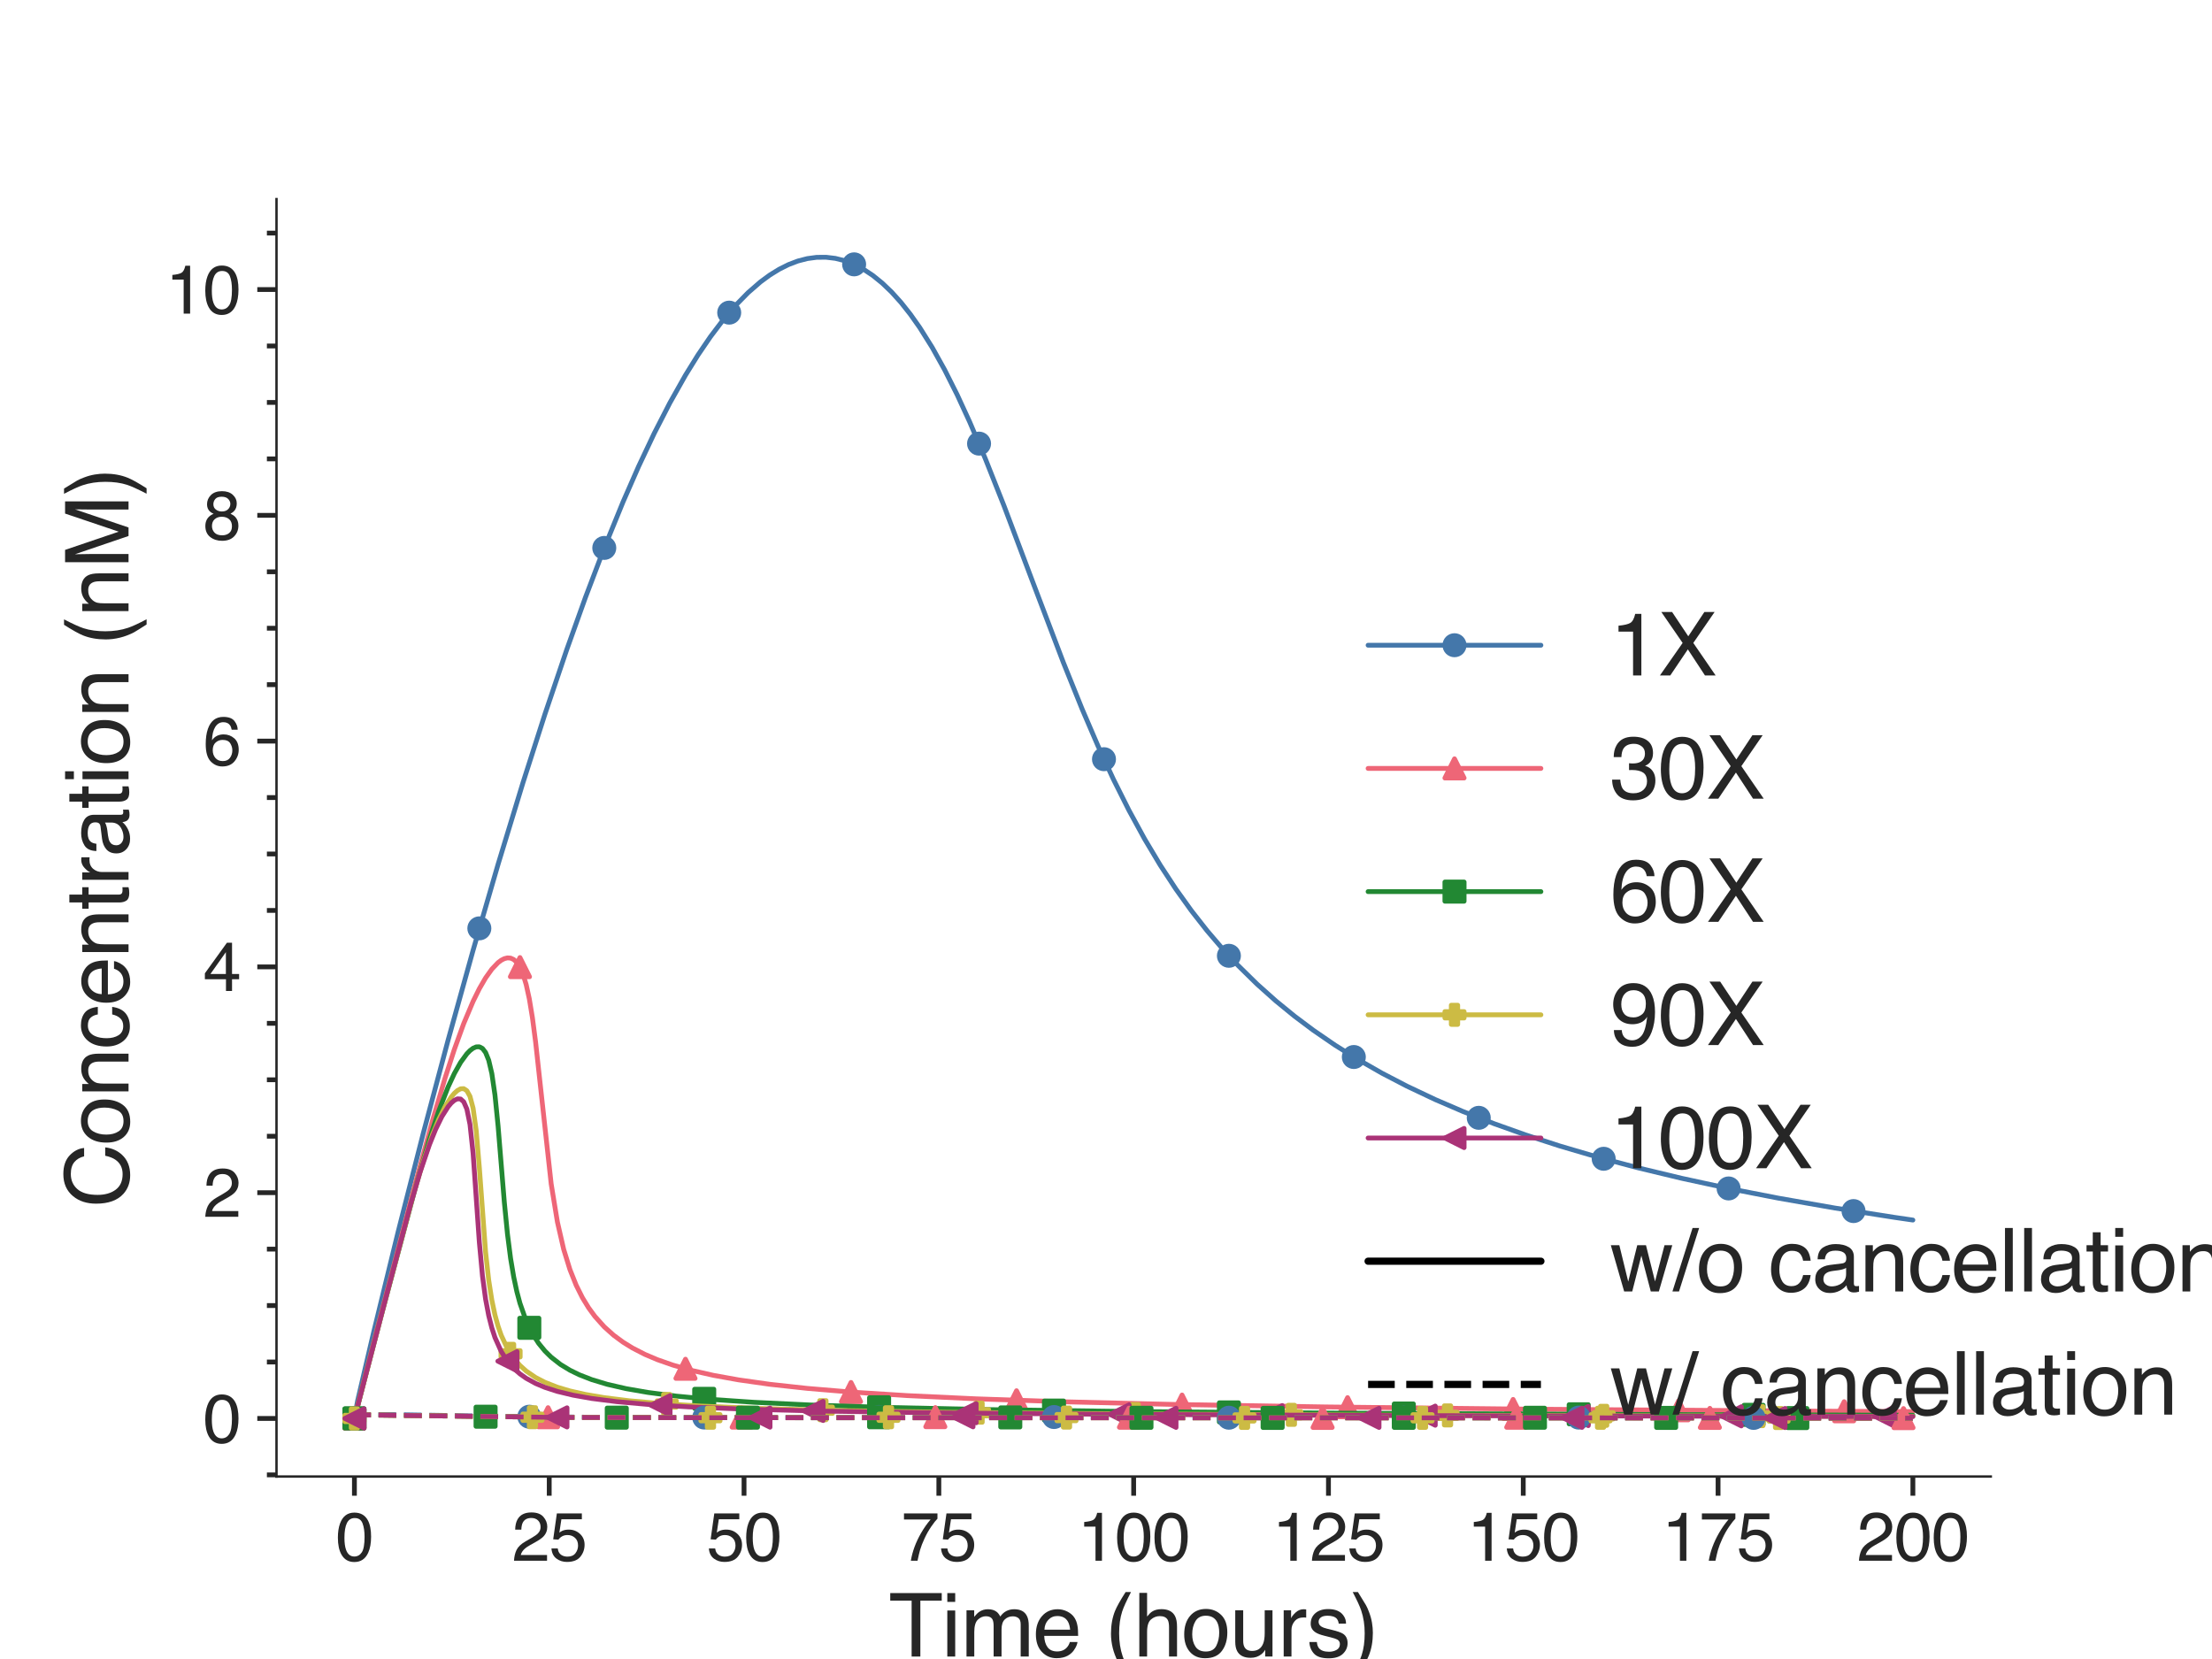 <?xml version="1.0" encoding="utf-8" standalone="no"?>
<!DOCTYPE svg PUBLIC "-//W3C//DTD SVG 1.1//EN"
  "http://www.w3.org/Graphics/SVG/1.1/DTD/svg11.dtd">
<svg xmlns:xlink="http://www.w3.org/1999/xlink" width="460.8pt" height="345.6pt" viewBox="0 0 460.8 345.6" xmlns="http://www.w3.org/2000/svg" version="1.1">
 <defs>
  <style type="text/css">*{stroke-linejoin: round; stroke-linecap: butt}</style>
 </defs>
 <g id="figure_1">
  <g id="patch_1">
   <path d="M 0 345.6 
L 460.8 345.6 
L 460.8 0 
L 0 0 
z
" style="fill: #ffffff"/>
  </g>
  <g id="axes_1">
   <g id="patch_2">
    <path d="M 57.6 307.584 
L 414.72 307.584 
L 414.72 41.472 
L 57.6 41.472 
z
" style="fill: #ffffff"/>
   </g>
   <g id="matplotlib.axis_1">
    <g id="xtick_1">
     <g id="line2d_1">
      <defs>
       <path id="m4706811176" d="M 0 0 
L 0 4 
" style="stroke: #262626"/>
      </defs>
      <g>
       <use xlink:href="#m4706811176" x="73.833" y="307.584" style="fill: #262626; stroke: #262626"/>
      </g>
     </g>
     <g id="text_1">
      <!-- 0 -->
      <g style="fill: #262626" transform="translate(69.94 325.127)scale(0.14 -0.14)">
       <defs>
        <path id="Helvetica-30" d="M 1731 4475 
Q 2600 4475 2988 3759 
Q 3288 3206 3288 2244 
Q 3288 1331 3016 734 
Q 2622 -122 1728 -122 
Q 922 -122 528 578 
Q 200 1163 200 2147 
Q 200 2909 397 3456 
Q 766 4475 1731 4475 
z
M 1725 391 
Q 2163 391 2422 778 
Q 2681 1166 2681 2222 
Q 2681 2984 2493 3476 
Q 2306 3969 1766 3969 
Q 1269 3969 1039 3501 
Q 809 3034 809 2125 
Q 809 1441 956 1025 
Q 1181 391 1725 391 
z
" transform="scale(0.016)"/>
       </defs>
       <use xlink:href="#Helvetica-30"/>
      </g>
     </g>
    </g>
    <g id="xtick_2">
     <g id="line2d_2">
      <g>
       <use xlink:href="#m4706811176" x="114.415" y="307.584" style="fill: #262626; stroke: #262626"/>
      </g>
     </g>
     <g id="text_2">
      <!-- 25 -->
      <g style="fill: #262626" transform="translate(106.629 325.127)scale(0.14 -0.14)">
       <defs>
        <path id="Helvetica-32" d="M 200 0 
Q 231 578 439 1006 
Q 647 1434 1250 1784 
L 1850 2131 
Q 2253 2366 2416 2531 
Q 2672 2791 2672 3125 
Q 2672 3516 2437 3745 
Q 2203 3975 1813 3975 
Q 1234 3975 1013 3538 
Q 894 3303 881 2888 
L 309 2888 
Q 319 3472 525 3841 
Q 891 4491 1816 4491 
Q 2584 4491 2939 4075 
Q 3294 3659 3294 3150 
Q 3294 2613 2916 2231 
Q 2697 2009 2131 1694 
L 1703 1456 
Q 1397 1288 1222 1134 
Q 909 863 828 531 
L 3272 531 
L 3272 0 
L 200 0 
z
" transform="scale(0.016)"/>
        <path id="Helvetica-35" d="M 791 1141 
Q 847 659 1238 475 
Q 1438 381 1700 381 
Q 2200 381 2440 700 
Q 2681 1019 2681 1406 
Q 2681 1875 2395 2131 
Q 2109 2388 1709 2388 
Q 1419 2388 1211 2275 
Q 1003 2163 856 1963 
L 369 1991 
L 709 4400 
L 3034 4400 
L 3034 3856 
L 1131 3856 
L 941 2613 
Q 1097 2731 1238 2791 
Q 1488 2894 1816 2894 
Q 2431 2894 2859 2497 
Q 3288 2100 3288 1491 
Q 3288 856 2895 371 
Q 2503 -113 1644 -113 
Q 1097 -113 676 195 
Q 256 503 206 1141 
L 791 1141 
z
" transform="scale(0.016)"/>
       </defs>
       <use xlink:href="#Helvetica-32"/>
       <use xlink:href="#Helvetica-35" x="55.615"/>
      </g>
     </g>
    </g>
    <g id="xtick_3">
     <g id="line2d_3">
      <g>
       <use xlink:href="#m4706811176" x="154.996" y="307.584" style="fill: #262626; stroke: #262626"/>
      </g>
     </g>
     <g id="text_3">
      <!-- 50 -->
      <g style="fill: #262626" transform="translate(147.211 325.127)scale(0.14 -0.14)">
       <use xlink:href="#Helvetica-35"/>
       <use xlink:href="#Helvetica-30" x="55.615"/>
      </g>
     </g>
    </g>
    <g id="xtick_4">
     <g id="line2d_4">
      <g>
       <use xlink:href="#m4706811176" x="195.578" y="307.584" style="fill: #262626; stroke: #262626"/>
      </g>
     </g>
     <g id="text_4">
      <!-- 75 -->
      <g style="fill: #262626" transform="translate(187.793 325.127)scale(0.14 -0.14)">
       <defs>
        <path id="Helvetica-37" d="M 3347 4400 
L 3347 3909 
Q 3131 3700 2773 3181 
Q 2416 2663 2141 2063 
Q 1869 1478 1728 997 
Q 1638 688 1494 0 
L 872 0 
Q 1084 1281 1809 2550 
Q 2238 3294 2709 3834 
L 234 3834 
L 234 4400 
L 3347 4400 
z
" transform="scale(0.016)"/>
       </defs>
       <use xlink:href="#Helvetica-37"/>
       <use xlink:href="#Helvetica-35" x="55.615"/>
      </g>
     </g>
    </g>
    <g id="xtick_5">
     <g id="line2d_5">
      <g>
       <use xlink:href="#m4706811176" x="236.16" y="307.584" style="fill: #262626; stroke: #262626"/>
      </g>
     </g>
     <g id="text_5">
      <!-- 100 -->
      <g style="fill: #262626" transform="translate(224.482 325.127)scale(0.14 -0.14)">
       <defs>
        <path id="Helvetica-31" d="M 613 3169 
L 613 3600 
Q 1222 3659 1462 3798 
Q 1703 3938 1822 4456 
L 2266 4456 
L 2266 0 
L 1666 0 
L 1666 3169 
L 613 3169 
z
" transform="scale(0.016)"/>
       </defs>
       <use xlink:href="#Helvetica-31"/>
       <use xlink:href="#Helvetica-30" x="55.615"/>
       <use xlink:href="#Helvetica-30" x="111.23"/>
      </g>
     </g>
    </g>
    <g id="xtick_6">
     <g id="line2d_6">
      <g>
       <use xlink:href="#m4706811176" x="276.742" y="307.584" style="fill: #262626; stroke: #262626"/>
      </g>
     </g>
     <g id="text_6">
      <!-- 125 -->
      <g style="fill: #262626" transform="translate(265.064 325.127)scale(0.14 -0.14)">
       <use xlink:href="#Helvetica-31"/>
       <use xlink:href="#Helvetica-32" x="55.615"/>
       <use xlink:href="#Helvetica-35" x="111.23"/>
      </g>
     </g>
    </g>
    <g id="xtick_7">
     <g id="line2d_7">
      <g>
       <use xlink:href="#m4706811176" x="317.324" y="307.584" style="fill: #262626; stroke: #262626"/>
      </g>
     </g>
     <g id="text_7">
      <!-- 150 -->
      <g style="fill: #262626" transform="translate(305.646 325.127)scale(0.14 -0.14)">
       <use xlink:href="#Helvetica-31"/>
       <use xlink:href="#Helvetica-35" x="55.615"/>
       <use xlink:href="#Helvetica-30" x="111.23"/>
      </g>
     </g>
    </g>
    <g id="xtick_8">
     <g id="line2d_8">
      <g>
       <use xlink:href="#m4706811176" x="357.905" y="307.584" style="fill: #262626; stroke: #262626"/>
      </g>
     </g>
     <g id="text_8">
      <!-- 175 -->
      <g style="fill: #262626" transform="translate(346.227 325.127)scale(0.14 -0.14)">
       <use xlink:href="#Helvetica-31"/>
       <use xlink:href="#Helvetica-37" x="55.615"/>
       <use xlink:href="#Helvetica-35" x="111.23"/>
      </g>
     </g>
    </g>
    <g id="xtick_9">
     <g id="line2d_9">
      <g>
       <use xlink:href="#m4706811176" x="398.487" y="307.584" style="fill: #262626; stroke: #262626"/>
      </g>
     </g>
     <g id="text_9">
      <!-- 200 -->
      <g style="fill: #262626" transform="translate(386.809 325.127)scale(0.14 -0.14)">
       <use xlink:href="#Helvetica-32"/>
       <use xlink:href="#Helvetica-30" x="55.615"/>
       <use xlink:href="#Helvetica-30" x="111.23"/>
      </g>
     </g>
    </g>
    <g id="text_10">
     <!-- Time (hours) -->
     <g style="fill: #262626" transform="translate(185.157 345.089)scale(0.18 -0.18)">
      <defs>
       <path id="Helvetica-54" d="M 3828 4591 
L 3828 4044 
L 2281 4044 
L 2281 0 
L 1650 0 
L 1650 4044 
L 103 4044 
L 103 4591 
L 3828 4591 
z
" transform="scale(0.016)"/>
       <path id="Helvetica-69" d="M 413 3331 
L 984 3331 
L 984 0 
L 413 0 
L 413 3331 
z
M 413 4591 
L 984 4591 
L 984 3953 
L 413 3953 
L 413 4591 
z
" transform="scale(0.016)"/>
       <path id="Helvetica-6d" d="M 413 3347 
L 969 3347 
L 969 2872 
Q 1169 3119 1331 3231 
Q 1609 3422 1963 3422 
Q 2363 3422 2606 3225 
Q 2744 3113 2856 2894 
Q 3044 3163 3297 3292 
Q 3550 3422 3866 3422 
Q 4541 3422 4784 2934 
Q 4916 2672 4916 2228 
L 4916 0 
L 4331 0 
L 4331 2325 
Q 4331 2659 4164 2784 
Q 3997 2909 3756 2909 
Q 3425 2909 3186 2687 
Q 2947 2466 2947 1947 
L 2947 0 
L 2375 0 
L 2375 2184 
Q 2375 2525 2294 2681 
Q 2166 2916 1816 2916 
Q 1497 2916 1236 2669 
Q 975 2422 975 1775 
L 975 0 
L 413 0 
L 413 3347 
z
" transform="scale(0.016)"/>
       <path id="Helvetica-65" d="M 1806 3422 
Q 2163 3422 2497 3255 
Q 2831 3088 3006 2822 
Q 3175 2569 3231 2231 
Q 3281 2000 3281 1494 
L 828 1494 
Q 844 984 1069 676 
Q 1294 369 1766 369 
Q 2206 369 2469 659 
Q 2619 828 2681 1050 
L 3234 1050 
Q 3213 866 3089 639 
Q 2966 413 2813 269 
Q 2556 19 2178 -69 
Q 1975 -119 1719 -119 
Q 1094 -119 659 336 
Q 225 791 225 1609 
Q 225 2416 662 2919 
Q 1100 3422 1806 3422 
z
M 2703 1941 
Q 2669 2306 2544 2525 
Q 2313 2931 1772 2931 
Q 1384 2931 1121 2651 
Q 859 2372 844 1941 
L 2703 1941 
z
M 1753 3428 
L 1753 3428 
z
" transform="scale(0.016)"/>
       <path id="Helvetica-20" transform="scale(0.016)"/>
       <path id="Helvetica-28" d="M 1894 4666 
Q 1403 3713 1256 3263 
Q 1034 2578 1034 1681 
Q 1034 775 1288 25 
Q 1444 -438 1903 -1306 
L 1525 -1306 
Q 1069 -594 959 -397 
Q 850 -200 722 138 
Q 547 600 478 1125 
Q 444 1397 444 1644 
Q 444 2569 734 3291 
Q 919 3750 1503 4666 
L 1894 4666 
z
" transform="scale(0.016)"/>
       <path id="Helvetica-68" d="M 413 4606 
L 975 4606 
L 975 2894 
Q 1175 3147 1334 3250 
Q 1606 3428 2013 3428 
Q 2741 3428 3000 2919 
Q 3141 2641 3141 2147 
L 3141 0 
L 2563 0 
L 2563 2109 
Q 2563 2478 2469 2650 
Q 2316 2925 1894 2925 
Q 1544 2925 1259 2684 
Q 975 2444 975 1775 
L 975 0 
L 413 0 
L 413 4606 
z
" transform="scale(0.016)"/>
       <path id="Helvetica-6f" d="M 1741 363 
Q 2300 363 2508 786 
Q 2716 1209 2716 1728 
Q 2716 2197 2566 2491 
Q 2328 2953 1747 2953 
Q 1231 2953 997 2559 
Q 763 2166 763 1609 
Q 763 1075 997 719 
Q 1231 363 1741 363 
z
M 1763 3444 
Q 2409 3444 2856 3012 
Q 3303 2581 3303 1744 
Q 3303 934 2909 406 
Q 2516 -122 1688 -122 
Q 997 -122 590 345 
Q 184 813 184 1600 
Q 184 2444 612 2944 
Q 1041 3444 1763 3444 
z
M 1744 3428 
L 1744 3428 
z
" transform="scale(0.016)"/>
       <path id="Helvetica-75" d="M 975 3347 
L 975 1125 
Q 975 869 1056 706 
Q 1206 406 1616 406 
Q 2203 406 2416 931 
Q 2531 1213 2531 1703 
L 2531 3347 
L 3094 3347 
L 3094 0 
L 2563 0 
L 2569 494 
Q 2459 303 2297 172 
Q 1975 -91 1516 -91 
Q 800 -91 541 388 
Q 400 644 400 1072 
L 400 3347 
L 975 3347 
z
M 1747 3428 
L 1747 3428 
z
" transform="scale(0.016)"/>
       <path id="Helvetica-72" d="M 428 3347 
L 963 3347 
L 963 2769 
Q 1028 2938 1284 3180 
Q 1541 3422 1875 3422 
Q 1891 3422 1928 3419 
Q 1966 3416 2056 3406 
L 2056 2813 
Q 2006 2822 1964 2825 
Q 1922 2828 1872 2828 
Q 1447 2828 1219 2554 
Q 991 2281 991 1925 
L 991 0 
L 428 0 
L 428 3347 
z
" transform="scale(0.016)"/>
       <path id="Helvetica-73" d="M 747 1050 
Q 772 769 888 619 
Q 1100 347 1625 347 
Q 1938 347 2175 483 
Q 2413 619 2413 903 
Q 2413 1119 2222 1231 
Q 2100 1300 1741 1391 
L 1294 1503 
Q 866 1609 663 1741 
Q 300 1969 300 2372 
Q 300 2847 642 3140 
Q 984 3434 1563 3434 
Q 2319 3434 2653 2991 
Q 2863 2709 2856 2384 
L 2325 2384 
Q 2309 2575 2191 2731 
Q 1997 2953 1519 2953 
Q 1200 2953 1036 2831 
Q 872 2709 872 2509 
Q 872 2291 1088 2159 
Q 1213 2081 1456 2022 
L 1828 1931 
Q 2434 1784 2641 1647 
Q 2969 1431 2969 969 
Q 2969 522 2630 197 
Q 2291 -128 1597 -128 
Q 850 -128 539 211 
Q 228 550 206 1050 
L 747 1050 
z
M 1578 3428 
L 1578 3428 
z
" transform="scale(0.016)"/>
       <path id="Helvetica-29" d="M 222 -1306 
Q 719 -338 863 106 
Q 1081 778 1081 1681 
Q 1081 2584 828 3334 
Q 672 3797 213 4666 
L 591 4666 
Q 1072 3897 1173 3717 
Q 1275 3538 1394 3222 
Q 1544 2831 1608 2450 
Q 1672 2069 1672 1716 
Q 1672 791 1378 66 
Q 1194 -400 613 -1306 
L 222 -1306 
z
" transform="scale(0.016)"/>
      </defs>
      <use xlink:href="#Helvetica-54"/>
      <use xlink:href="#Helvetica-69" x="61.084"/>
      <use xlink:href="#Helvetica-6d" x="83.301"/>
      <use xlink:href="#Helvetica-65" x="166.602"/>
      <use xlink:href="#Helvetica-20" x="222.217"/>
      <use xlink:href="#Helvetica-28" x="250"/>
      <use xlink:href="#Helvetica-68" x="283.301"/>
      <use xlink:href="#Helvetica-6f" x="338.916"/>
      <use xlink:href="#Helvetica-75" x="394.531"/>
      <use xlink:href="#Helvetica-72" x="450.146"/>
      <use xlink:href="#Helvetica-73" x="483.447"/>
      <use xlink:href="#Helvetica-29" x="533.447"/>
     </g>
    </g>
   </g>
   <g id="matplotlib.axis_2">
    <g id="ytick_1">
     <g id="line2d_10">
      <defs>
       <path id="m9b1c0b0987" d="M 0 0 
L -4 0 
" style="stroke: #262626"/>
      </defs>
      <g>
       <use xlink:href="#m9b1c0b0987" x="57.6" y="295.488" style="fill: #262626; stroke: #262626"/>
      </g>
     </g>
     <g id="text_11">
      <!-- 0 -->
      <g style="fill: #262626" transform="translate(42.315 300.509)scale(0.14 -0.14)">
       <use xlink:href="#Helvetica-30"/>
      </g>
     </g>
    </g>
    <g id="ytick_2">
     <g id="line2d_11">
      <g>
       <use xlink:href="#m9b1c0b0987" x="57.6" y="248.454" style="fill: #262626; stroke: #262626"/>
      </g>
     </g>
     <g id="text_12">
      <!-- 2 -->
      <g style="fill: #262626" transform="translate(42.315 253.476)scale(0.14 -0.14)">
       <use xlink:href="#Helvetica-32"/>
      </g>
     </g>
    </g>
    <g id="ytick_3">
     <g id="line2d_12">
      <g>
       <use xlink:href="#m9b1c0b0987" x="57.6" y="201.42" style="fill: #262626; stroke: #262626"/>
      </g>
     </g>
     <g id="text_13">
      <!-- 4 -->
      <g style="fill: #262626" transform="translate(42.315 206.442)scale(0.14 -0.14)">
       <defs>
        <path id="Helvetica-34" d="M 2116 1584 
L 2116 3613 
L 681 1584 
L 2116 1584 
z
M 2125 0 
L 2125 1094 
L 163 1094 
L 163 1644 
L 2213 4488 
L 2688 4488 
L 2688 1584 
L 3347 1584 
L 3347 1094 
L 2688 1094 
L 2688 0 
L 2125 0 
z
" transform="scale(0.016)"/>
       </defs>
       <use xlink:href="#Helvetica-34"/>
      </g>
     </g>
    </g>
    <g id="ytick_4">
     <g id="line2d_13">
      <g>
       <use xlink:href="#m9b1c0b0987" x="57.6" y="154.387" style="fill: #262626; stroke: #262626"/>
      </g>
     </g>
     <g id="text_14">
      <!-- 6 -->
      <g style="fill: #262626" transform="translate(42.315 159.408)scale(0.14 -0.14)">
       <defs>
        <path id="Helvetica-36" d="M 1872 4494 
Q 2622 4494 2917 4105 
Q 3213 3716 3213 3303 
L 2656 3303 
Q 2606 3569 2497 3719 
Q 2294 4000 1881 4000 
Q 1409 4000 1131 3564 
Q 853 3128 822 2316 
Q 1016 2600 1309 2741 
Q 1578 2866 1909 2866 
Q 2472 2866 2890 2506 
Q 3309 2147 3309 1434 
Q 3309 825 2912 354 
Q 2516 -116 1781 -116 
Q 1153 -116 697 361 
Q 241 838 241 1966 
Q 241 2800 444 3381 
Q 834 4494 1872 4494 
z
M 1831 384 
Q 2275 384 2495 682 
Q 2716 981 2716 1388 
Q 2716 1731 2519 2042 
Q 2322 2353 1803 2353 
Q 1441 2353 1167 2112 
Q 894 1872 894 1388 
Q 894 963 1142 673 
Q 1391 384 1831 384 
z
" transform="scale(0.016)"/>
       </defs>
       <use xlink:href="#Helvetica-36"/>
      </g>
     </g>
    </g>
    <g id="ytick_5">
     <g id="line2d_14">
      <g>
       <use xlink:href="#m9b1c0b0987" x="57.6" y="107.353" style="fill: #262626; stroke: #262626"/>
      </g>
     </g>
     <g id="text_15">
      <!-- 8 -->
      <g style="fill: #262626" transform="translate(42.315 112.374)scale(0.14 -0.14)">
       <defs>
        <path id="Helvetica-38" d="M 1741 2600 
Q 2113 2600 2322 2808 
Q 2531 3016 2531 3303 
Q 2531 3553 2331 3762 
Q 2131 3972 1722 3972 
Q 1316 3972 1134 3762 
Q 953 3553 953 3272 
Q 953 2956 1187 2778 
Q 1422 2600 1741 2600 
z
M 1775 384 
Q 2166 384 2423 595 
Q 2681 806 2681 1225 
Q 2681 1659 2415 1884 
Q 2150 2109 1734 2109 
Q 1331 2109 1076 1879 
Q 822 1650 822 1244 
Q 822 894 1055 639 
Q 1288 384 1775 384 
z
M 975 2384 
Q 741 2484 609 2619 
Q 363 2869 363 3269 
Q 363 3769 725 4128 
Q 1088 4488 1753 4488 
Q 2397 4488 2762 4148 
Q 3128 3809 3128 3356 
Q 3128 2938 2916 2678 
Q 2797 2531 2547 2391 
Q 2825 2263 2984 2097 
Q 3281 1784 3281 1284 
Q 3281 694 2884 283 
Q 2488 -128 1763 -128 
Q 1109 -128 657 226 
Q 206 581 206 1256 
Q 206 1653 400 1942 
Q 594 2231 975 2384 
z
" transform="scale(0.016)"/>
       </defs>
       <use xlink:href="#Helvetica-38"/>
      </g>
     </g>
    </g>
    <g id="ytick_6">
     <g id="line2d_15">
      <g>
       <use xlink:href="#m9b1c0b0987" x="57.6" y="60.319" style="fill: #262626; stroke: #262626"/>
      </g>
     </g>
     <g id="text_16">
      <!-- 10 -->
      <g style="fill: #262626" transform="translate(34.529 65.34)scale(0.14 -0.14)">
       <use xlink:href="#Helvetica-31"/>
       <use xlink:href="#Helvetica-30" x="55.615"/>
      </g>
     </g>
    </g>
    <g id="ytick_7">
     <g id="line2d_16">
      <defs>
       <path id="md53cfdc931" d="M 0 0 
L -2 0 
" style="stroke: #262626"/>
      </defs>
      <g>
       <use xlink:href="#md53cfdc931" x="57.6" y="307.246" style="fill: #262626; stroke: #262626"/>
      </g>
     </g>
    </g>
    <g id="ytick_8">
     <g id="line2d_17">
      <g>
       <use xlink:href="#md53cfdc931" x="57.6" y="283.73" style="fill: #262626; stroke: #262626"/>
      </g>
     </g>
    </g>
    <g id="ytick_9">
     <g id="line2d_18">
      <g>
       <use xlink:href="#md53cfdc931" x="57.6" y="271.971" style="fill: #262626; stroke: #262626"/>
      </g>
     </g>
    </g>
    <g id="ytick_10">
     <g id="line2d_19">
      <g>
       <use xlink:href="#md53cfdc931" x="57.6" y="260.213" style="fill: #262626; stroke: #262626"/>
      </g>
     </g>
    </g>
    <g id="ytick_11">
     <g id="line2d_20">
      <g>
       <use xlink:href="#md53cfdc931" x="57.6" y="236.696" style="fill: #262626; stroke: #262626"/>
      </g>
     </g>
    </g>
    <g id="ytick_12">
     <g id="line2d_21">
      <g>
       <use xlink:href="#md53cfdc931" x="57.6" y="224.937" style="fill: #262626; stroke: #262626"/>
      </g>
     </g>
    </g>
    <g id="ytick_13">
     <g id="line2d_22">
      <g>
       <use xlink:href="#md53cfdc931" x="57.6" y="213.179" style="fill: #262626; stroke: #262626"/>
      </g>
     </g>
    </g>
    <g id="ytick_14">
     <g id="line2d_23">
      <g>
       <use xlink:href="#md53cfdc931" x="57.6" y="189.662" style="fill: #262626; stroke: #262626"/>
      </g>
     </g>
    </g>
    <g id="ytick_15">
     <g id="line2d_24">
      <g>
       <use xlink:href="#md53cfdc931" x="57.6" y="177.903" style="fill: #262626; stroke: #262626"/>
      </g>
     </g>
    </g>
    <g id="ytick_16">
     <g id="line2d_25">
      <g>
       <use xlink:href="#md53cfdc931" x="57.6" y="166.145" style="fill: #262626; stroke: #262626"/>
      </g>
     </g>
    </g>
    <g id="ytick_17">
     <g id="line2d_26">
      <g>
       <use xlink:href="#md53cfdc931" x="57.6" y="142.628" style="fill: #262626; stroke: #262626"/>
      </g>
     </g>
    </g>
    <g id="ytick_18">
     <g id="line2d_27">
      <g>
       <use xlink:href="#md53cfdc931" x="57.6" y="130.87" style="fill: #262626; stroke: #262626"/>
      </g>
     </g>
    </g>
    <g id="ytick_19">
     <g id="line2d_28">
      <g>
       <use xlink:href="#md53cfdc931" x="57.6" y="119.111" style="fill: #262626; stroke: #262626"/>
      </g>
     </g>
    </g>
    <g id="ytick_20">
     <g id="line2d_29">
      <g>
       <use xlink:href="#md53cfdc931" x="57.6" y="95.594" style="fill: #262626; stroke: #262626"/>
      </g>
     </g>
    </g>
    <g id="ytick_21">
     <g id="line2d_30">
      <g>
       <use xlink:href="#md53cfdc931" x="57.6" y="83.836" style="fill: #262626; stroke: #262626"/>
      </g>
     </g>
    </g>
    <g id="ytick_22">
     <g id="line2d_31">
      <g>
       <use xlink:href="#md53cfdc931" x="57.6" y="72.077" style="fill: #262626; stroke: #262626"/>
      </g>
     </g>
    </g>
    <g id="ytick_23">
     <g id="line2d_32">
      <g>
       <use xlink:href="#md53cfdc931" x="57.6" y="48.56" style="fill: #262626; stroke: #262626"/>
      </g>
     </g>
    </g>
    <g id="text_17">
     <!-- Concentration (nM) -->
     <g style="fill: #262626" transform="translate(26.777 251.554)rotate(-90)scale(0.18 -0.18)">
      <defs>
       <path id="Helvetica-43" d="M 2422 4716 
Q 3294 4716 3775 4256 
Q 4256 3797 4309 3213 
L 3703 3213 
Q 3600 3656 3292 3915 
Q 2984 4175 2428 4175 
Q 1750 4175 1333 3698 
Q 916 3222 916 2238 
Q 916 1431 1292 929 
Q 1669 428 2416 428 
Q 3103 428 3463 956 
Q 3653 1234 3747 1688 
L 4353 1688 
Q 4272 963 3816 472 
Q 3269 -119 2341 -119 
Q 1541 -119 997 366 
Q 281 1006 281 2344 
Q 281 3359 819 4009 
Q 1400 4716 2422 4716 
z
M 2297 4716 
L 2297 4716 
z
" transform="scale(0.016)"/>
       <path id="Helvetica-6e" d="M 413 3347 
L 947 3347 
L 947 2872 
Q 1184 3166 1450 3294 
Q 1716 3422 2041 3422 
Q 2753 3422 3003 2925 
Q 3141 2653 3141 2147 
L 3141 0 
L 2569 0 
L 2569 2109 
Q 2569 2416 2478 2603 
Q 2328 2916 1934 2916 
Q 1734 2916 1606 2875 
Q 1375 2806 1200 2600 
Q 1059 2434 1017 2257 
Q 975 2081 975 1753 
L 975 0 
L 413 0 
L 413 3347 
z
M 1734 3428 
L 1734 3428 
z
" transform="scale(0.016)"/>
       <path id="Helvetica-63" d="M 1703 3444 
Q 2269 3444 2623 3169 
Q 2978 2894 3050 2222 
L 2503 2222 
Q 2453 2531 2275 2736 
Q 2097 2941 1703 2941 
Q 1166 2941 934 2416 
Q 784 2075 784 1575 
Q 784 1072 996 728 
Q 1209 384 1666 384 
Q 2016 384 2220 598 
Q 2425 813 2503 1184 
L 3050 1184 
Q 2956 519 2581 211 
Q 2206 -97 1622 -97 
Q 966 -97 575 383 
Q 184 863 184 1581 
Q 184 2463 612 2953 
Q 1041 3444 1703 3444 
z
M 1616 3428 
L 1616 3428 
z
" transform="scale(0.016)"/>
       <path id="Helvetica-74" d="M 525 4281 
L 1094 4281 
L 1094 3347 
L 1628 3347 
L 1628 2888 
L 1094 2888 
L 1094 703 
Q 1094 528 1213 469 
Q 1278 434 1431 434 
Q 1472 434 1519 436 
Q 1566 438 1628 444 
L 1628 0 
Q 1531 -28 1426 -40 
Q 1322 -53 1200 -53 
Q 806 -53 665 148 
Q 525 350 525 672 
L 525 2888 
L 72 2888 
L 72 3347 
L 525 3347 
L 525 4281 
z
" transform="scale(0.016)"/>
       <path id="Helvetica-61" d="M 844 891 
Q 844 647 1022 506 
Q 1200 366 1444 366 
Q 1741 366 2019 503 
Q 2488 731 2488 1250 
L 2488 1703 
Q 2384 1638 2221 1594 
Q 2059 1550 1903 1531 
L 1563 1488 
Q 1256 1447 1103 1359 
Q 844 1213 844 891 
z
M 2206 2028 
Q 2400 2053 2466 2191 
Q 2503 2266 2503 2406 
Q 2503 2694 2298 2823 
Q 2094 2953 1713 2953 
Q 1272 2953 1088 2716 
Q 984 2584 953 2325 
L 428 2325 
Q 444 2944 830 3186 
Q 1216 3428 1725 3428 
Q 2316 3428 2684 3203 
Q 3050 2978 3050 2503 
L 3050 575 
Q 3050 488 3086 434 
Q 3122 381 3238 381 
Q 3275 381 3322 386 
Q 3369 391 3422 400 
L 3422 -16 
Q 3291 -53 3222 -62 
Q 3153 -72 3034 -72 
Q 2744 -72 2613 134 
Q 2544 244 2516 444 
Q 2344 219 2022 53 
Q 1700 -113 1313 -113 
Q 847 -113 551 170 
Q 256 453 256 878 
Q 256 1344 547 1600 
Q 838 1856 1309 1916 
L 2206 2028 
z
M 1741 3428 
L 1741 3428 
z
" transform="scale(0.016)"/>
       <path id="Helvetica-4d" d="M 472 4591 
L 1363 4591 
L 2681 709 
L 3991 4591 
L 4872 4591 
L 4872 0 
L 4281 0 
L 4281 2709 
Q 4281 2850 4287 3175 
Q 4294 3500 4294 3872 
L 2984 0 
L 2369 0 
L 1050 3872 
L 1050 3731 
Q 1050 3563 1058 3217 
Q 1066 2872 1066 2709 
L 1066 0 
L 472 0 
L 472 4591 
z
" transform="scale(0.016)"/>
      </defs>
      <use xlink:href="#Helvetica-43"/>
      <use xlink:href="#Helvetica-6f" x="72.217"/>
      <use xlink:href="#Helvetica-6e" x="127.832"/>
      <use xlink:href="#Helvetica-63" x="183.447"/>
      <use xlink:href="#Helvetica-65" x="233.447"/>
      <use xlink:href="#Helvetica-6e" x="289.062"/>
      <use xlink:href="#Helvetica-74" x="344.678"/>
      <use xlink:href="#Helvetica-72" x="372.461"/>
      <use xlink:href="#Helvetica-61" x="405.762"/>
      <use xlink:href="#Helvetica-74" x="461.377"/>
      <use xlink:href="#Helvetica-69" x="489.16"/>
      <use xlink:href="#Helvetica-6f" x="511.377"/>
      <use xlink:href="#Helvetica-6e" x="566.992"/>
      <use xlink:href="#Helvetica-20" x="622.607"/>
      <use xlink:href="#Helvetica-28" x="650.391"/>
      <use xlink:href="#Helvetica-6e" x="683.691"/>
      <use xlink:href="#Helvetica-4d" x="739.307"/>
      <use xlink:href="#Helvetica-29" x="822.607"/>
     </g>
    </g>
   </g>
   <g id="line2d_33">
    <path d="M 73.833 295.488 
L 74.483 291.864 
L 77.736 277.95 
L 82.941 256.603 
L 88.146 236.195 
L 93.351 216.657 
L 98.556 197.945 
L 103.761 180.043 
L 108.966 162.974 
L 113.52 148.768 
L 118.074 135.302 
L 121.978 124.401 
L 125.882 114.142 
L 129.785 104.571 
L 133.038 97.152 
L 136.291 90.264 
L 139.544 83.927 
L 142.797 78.157 
L 145.4 73.959 
L 148.002 70.139 
L 150.605 66.701 
L 153.207 63.651 
L 155.81 60.993 
L 158.412 58.73 
L 160.364 57.296 
L 162.316 56.091 
L 164.268 55.115 
L 166.219 54.374 
L 168.171 53.87 
L 170.123 53.607 
L 172.075 53.59 
L 174.027 53.824 
L 175.979 54.315 
L 177.93 55.069 
L 179.882 56.092 
L 181.834 57.391 
L 183.786 58.972 
L 185.738 60.842 
L 187.69 63.006 
L 189.641 65.469 
L 191.593 68.232 
L 194.196 72.384 
L 196.798 77.062 
L 199.401 82.245 
L 202.003 87.898 
L 205.256 95.545 
L 209.16 105.391 
L 215.015 120.909 
L 221.521 138.024 
L 225.425 147.708 
L 228.678 155.272 
L 231.931 162.313 
L 235.184 168.809 
L 238.437 174.767 
L 241.69 180.213 
L 244.943 185.185 
L 248.196 189.723 
L 251.449 193.873 
L 254.702 197.676 
L 257.955 201.169 
L 261.859 205.002 
L 265.763 208.491 
L 269.666 211.68 
L 273.57 214.607 
L 278.124 217.733 
L 282.679 220.587 
L 287.884 223.56 
L 293.088 226.267 
L 298.944 229.038 
L 304.799 231.558 
L 311.305 234.104 
L 317.812 236.42 
L 324.968 238.739 
L 332.776 241.032 
L 341.234 243.28 
L 350.342 245.465 
L 360.101 247.576 
L 370.511 249.604 
L 382.222 251.653 
L 394.584 253.591 
L 398.487 254.161 
L 398.487 254.161 
" clip-path="url(#p98af9ffea9)" style="fill: none; stroke: #4477aa; stroke-linecap: round"/>
    <defs>
     <path id="m443712b14e" d="M 0 2 
C 0.53 2 1.039 1.789 1.414 1.414 
C 1.789 1.039 2 0.53 2 0 
C 2 -0.53 1.789 -1.039 1.414 -1.414 
C 1.039 -1.789 0.53 -2 0 -2 
C -0.53 -2 -1.039 -1.789 -1.414 -1.414 
C -1.789 -1.039 -2 -0.53 -2 0 
C -2 0.53 -1.789 1.039 -1.414 1.414 
C -1.039 1.789 -0.53 2 0 2 
z
" style="stroke: #4477aa"/>
    </defs>
    <g clip-path="url(#p98af9ffea9)">
     <use xlink:href="#m443712b14e" x="73.833" y="295.488" style="fill: #4477aa; stroke: #4477aa"/>
     <use xlink:href="#m443712b14e" x="99.857" y="193.393" style="fill: #4477aa; stroke: #4477aa"/>
     <use xlink:href="#m443712b14e" x="125.882" y="114.142" style="fill: #4477aa; stroke: #4477aa"/>
     <use xlink:href="#m443712b14e" x="151.906" y="65.127" style="fill: #4477aa; stroke: #4477aa"/>
     <use xlink:href="#m443712b14e" x="177.93" y="55.069" style="fill: #4477aa; stroke: #4477aa"/>
     <use xlink:href="#m443712b14e" x="203.955" y="92.415" style="fill: #4477aa; stroke: #4477aa"/>
     <use xlink:href="#m443712b14e" x="229.979" y="158.154" style="fill: #4477aa; stroke: #4477aa"/>
     <use xlink:href="#m443712b14e" x="256.004" y="199.108" style="fill: #4477aa; stroke: #4477aa"/>
     <use xlink:href="#m443712b14e" x="282.028" y="220.194" style="fill: #4477aa; stroke: #4477aa"/>
     <use xlink:href="#m443712b14e" x="308.052" y="232.862" style="fill: #4477aa; stroke: #4477aa"/>
     <use xlink:href="#m443712b14e" x="334.077" y="241.393" style="fill: #4477aa; stroke: #4477aa"/>
     <use xlink:href="#m443712b14e" x="360.101" y="247.576" style="fill: #4477aa; stroke: #4477aa"/>
     <use xlink:href="#m443712b14e" x="386.126" y="252.289" style="fill: #4477aa; stroke: #4477aa"/>
    </g>
   </g>
   <g id="line2d_34">
    <path d="M 73.833 295.488 
L 78.387 277.549 
L 86.194 247.774 
L 90.098 233.472 
L 92.7 224.633 
L 94.652 218.601 
L 96.604 213.222 
L 98.556 208.592 
L 99.857 205.96 
L 101.158 203.717 
L 102.46 201.89 
L 103.761 200.525 
L 104.411 200.04 
L 105.062 199.706 
L 105.713 199.546 
L 106.363 199.591 
L 107.014 199.883 
L 107.664 200.482 
L 108.315 201.474 
L 108.966 202.97 
L 109.616 205.118 
L 110.267 208.087 
L 110.918 212.035 
L 111.568 217.024 
L 114.821 246.63 
L 116.122 254.577 
L 117.424 260.254 
L 118.725 264.47 
L 120.026 267.728 
L 121.327 270.328 
L 122.629 272.455 
L 123.93 274.229 
L 125.882 276.405 
L 127.833 278.154 
L 129.785 279.593 
L 131.737 280.801 
L 134.339 282.139 
L 136.942 283.243 
L 140.195 284.38 
L 144.099 285.484 
L 148.653 286.515 
L 153.858 287.452 
L 160.364 288.373 
L 168.171 289.227 
L 177.28 289.99 
L 188.991 290.73 
L 203.304 291.399 
L 221.521 292.015 
L 244.943 292.577 
L 276.173 293.09 
L 318.462 293.551 
L 377.668 293.96 
L 398.487 294.066 
L 398.487 294.066 
" clip-path="url(#p98af9ffea9)" style="fill: none; stroke: #ee6677; stroke-linecap: round"/>
    <defs>
     <path id="m48c6090737" d="M 0 -2 
L -2 2 
L 2 2 
z
" style="stroke: #ee6677; stroke-linejoin: miter"/>
    </defs>
    <g clip-path="url(#p98af9ffea9)">
     <use xlink:href="#m48c6090737" x="73.833" y="295.488" style="fill: #ee6677; stroke: #ee6677; stroke-linejoin: miter"/>
     <use xlink:href="#m48c6090737" x="108.315" y="201.474" style="fill: #ee6677; stroke: #ee6677; stroke-linejoin: miter"/>
     <use xlink:href="#m48c6090737" x="142.797" y="285.143" style="fill: #ee6677; stroke: #ee6677; stroke-linejoin: miter"/>
     <use xlink:href="#m48c6090737" x="177.28" y="289.99" style="fill: #ee6677; stroke: #ee6677; stroke-linejoin: miter"/>
     <use xlink:href="#m48c6090737" x="211.762" y="291.711" style="fill: #ee6677; stroke: #ee6677; stroke-linejoin: miter"/>
     <use xlink:href="#m48c6090737" x="246.244" y="292.602" style="fill: #ee6677; stroke: #ee6677; stroke-linejoin: miter"/>
     <use xlink:href="#m48c6090737" x="280.727" y="293.15" style="fill: #ee6677; stroke: #ee6677; stroke-linejoin: miter"/>
     <use xlink:href="#m48c6090737" x="315.209" y="293.522" style="fill: #ee6677; stroke: #ee6677; stroke-linejoin: miter"/>
     <use xlink:href="#m48c6090737" x="349.691" y="293.791" style="fill: #ee6677; stroke: #ee6677; stroke-linejoin: miter"/>
     <use xlink:href="#m48c6090737" x="384.174" y="293.995" style="fill: #ee6677; stroke: #ee6677; stroke-linejoin: miter"/>
    </g>
   </g>
   <g id="line2d_35">
    <path d="M 73.833 295.488 
L 79.038 275.504 
L 86.845 246.252 
L 89.447 237.352 
L 91.399 231.451 
L 93.351 226.425 
L 94.652 223.628 
L 95.953 221.312 
L 97.255 219.526 
L 97.905 218.857 
L 98.556 218.365 
L 99.207 218.083 
L 99.857 218.067 
L 100.508 218.407 
L 101.158 219.255 
L 101.809 220.864 
L 102.46 223.638 
L 103.11 228.101 
L 103.761 234.592 
L 105.062 250.464 
L 105.713 257.059 
L 106.363 262.132 
L 107.014 266.012 
L 107.664 269.048 
L 108.315 271.489 
L 109.616 275.176 
L 110.918 277.838 
L 112.219 279.856 
L 113.52 281.443 
L 114.821 282.726 
L 116.773 284.249 
L 118.725 285.436 
L 120.677 286.39 
L 123.279 287.404 
L 126.532 288.385 
L 130.436 289.281 
L 134.99 290.073 
L 140.846 290.831 
L 148.002 291.508 
L 157.111 292.127 
L 168.822 292.684 
L 184.436 293.189 
L 205.907 293.644 
L 235.835 294.042 
L 280.076 294.39 
L 348.39 294.687 
L 398.487 294.82 
L 398.487 294.82 
" clip-path="url(#p98af9ffea9)" style="fill: none; stroke: #228833; stroke-linecap: round"/>
    <defs>
     <path id="mdcf9e3e40d" d="M -2 2 
L 2 2 
L 2 -2 
L -2 -2 
z
" style="stroke: #228833; stroke-linejoin: miter"/>
    </defs>
    <g clip-path="url(#p98af9ffea9)">
     <use xlink:href="#mdcf9e3e40d" x="73.833" y="295.488" style="fill: #228833; stroke: #228833; stroke-linejoin: miter"/>
     <use xlink:href="#mdcf9e3e40d" x="110.267" y="276.606" style="fill: #228833; stroke: #228833; stroke-linejoin: miter"/>
     <use xlink:href="#mdcf9e3e40d" x="146.701" y="291.401" style="fill: #228833; stroke: #228833; stroke-linejoin: miter"/>
     <use xlink:href="#mdcf9e3e40d" x="183.135" y="293.154" style="fill: #228833; stroke: #228833; stroke-linejoin: miter"/>
     <use xlink:href="#mdcf9e3e40d" x="219.569" y="293.85" style="fill: #228833; stroke: #228833; stroke-linejoin: miter"/>
     <use xlink:href="#mdcf9e3e40d" x="256.004" y="294.225" style="fill: #228833; stroke: #228833; stroke-linejoin: miter"/>
     <use xlink:href="#mdcf9e3e40d" x="292.438" y="294.459" style="fill: #228833; stroke: #228833; stroke-linejoin: miter"/>
     <use xlink:href="#mdcf9e3e40d" x="328.872" y="294.62" style="fill: #228833; stroke: #228833; stroke-linejoin: miter"/>
     <use xlink:href="#mdcf9e3e40d" x="365.306" y="294.738" style="fill: #228833; stroke: #228833; stroke-linejoin: miter"/>
    </g>
   </g>
   <g id="line2d_36">
    <path d="M 73.833 295.488 
L 79.688 272.993 
L 86.194 248.546 
L 88.146 242.015 
L 90.098 236.367 
L 91.399 233.202 
L 92.7 230.572 
L 94.002 228.525 
L 94.652 227.748 
L 95.303 227.165 
L 95.953 226.819 
L 96.604 226.787 
L 97.255 227.215 
L 97.905 228.387 
L 98.556 230.851 
L 99.207 235.535 
L 99.857 243.209 
L 101.158 260.788 
L 101.809 266.678 
L 102.46 270.844 
L 103.11 273.917 
L 103.761 276.279 
L 104.411 278.154 
L 105.713 280.952 
L 107.014 282.946 
L 108.315 284.443 
L 109.616 285.611 
L 111.568 286.952 
L 113.52 287.964 
L 116.122 288.984 
L 118.725 289.756 
L 121.978 290.492 
L 125.882 291.156 
L 131.086 291.804 
L 137.593 292.383 
L 146.05 292.907 
L 157.761 293.394 
L 174.027 293.828 
L 197.449 294.208 
L 232.582 294.534 
L 288.534 294.809 
L 384.824 295.034 
L 398.487 295.055 
L 398.487 295.055 
" clip-path="url(#p98af9ffea9)" style="fill: none; stroke: #ccbb44; stroke-linecap: round"/>
    <defs>
     <path id="md5badb2e2c" d="M -0.667 2 
L 0.667 2 
L 0.667 0.667 
L 2 0.667 
L 2 -0.667 
L 0.667 -0.667 
L 0.667 -2 
L -0.667 -2 
L -0.667 -0.667 
L -2 -0.667 
L -2 0.667 
L -0.667 0.667 
z
" style="stroke: #ccbb44; stroke-linejoin: miter"/>
    </defs>
    <g clip-path="url(#p98af9ffea9)">
     <use xlink:href="#md5badb2e2c" x="73.833" y="295.488" style="fill: #ccbb44; stroke: #ccbb44; stroke-linejoin: miter"/>
     <use xlink:href="#md5badb2e2c" x="106.363" y="282.026" style="fill: #ccbb44; stroke: #ccbb44; stroke-linejoin: miter"/>
     <use xlink:href="#md5badb2e2c" x="138.894" y="292.477" style="fill: #ccbb44; stroke: #ccbb44; stroke-linejoin: miter"/>
     <use xlink:href="#md5badb2e2c" x="171.424" y="293.771" style="fill: #ccbb44; stroke: #ccbb44; stroke-linejoin: miter"/>
     <use xlink:href="#md5badb2e2c" x="203.955" y="294.284" style="fill: #ccbb44; stroke: #ccbb44; stroke-linejoin: miter"/>
     <use xlink:href="#md5badb2e2c" x="236.485" y="294.561" style="fill: #ccbb44; stroke: #ccbb44; stroke-linejoin: miter"/>
     <use xlink:href="#md5badb2e2c" x="269.016" y="294.734" style="fill: #ccbb44; stroke: #ccbb44; stroke-linejoin: miter"/>
     <use xlink:href="#md5badb2e2c" x="301.546" y="294.852" style="fill: #ccbb44; stroke: #ccbb44; stroke-linejoin: miter"/>
     <use xlink:href="#md5badb2e2c" x="334.077" y="294.938" style="fill: #ccbb44; stroke: #ccbb44; stroke-linejoin: miter"/>
     <use xlink:href="#md5badb2e2c" x="366.607" y="295.004" style="fill: #ccbb44; stroke: #ccbb44; stroke-linejoin: miter"/>
    </g>
   </g>
   <g id="line2d_37">
    <path d="M 73.833 295.488 
L 80.339 270.489 
L 85.544 250.863 
L 87.496 244.225 
L 89.447 238.478 
L 90.749 235.265 
L 92.05 232.605 
L 93.351 230.551 
L 94.002 229.78 
L 94.652 229.215 
L 95.303 228.905 
L 95.953 228.947 
L 96.604 229.527 
L 97.255 231.031 
L 97.905 234.226 
L 98.556 240.295 
L 99.857 258.82 
L 100.508 265.837 
L 101.158 270.65 
L 101.809 274.076 
L 102.46 276.637 
L 103.11 278.629 
L 104.411 281.534 
L 105.713 283.557 
L 107.014 285.053 
L 108.315 286.205 
L 109.616 287.122 
L 111.568 288.194 
L 113.52 289.017 
L 116.122 289.859 
L 119.375 290.641 
L 123.279 291.33 
L 128.484 291.99 
L 134.99 292.566 
L 143.448 293.079 
L 155.159 293.549 
L 171.424 293.961 
L 195.497 294.325 
L 231.931 294.633 
L 291.787 294.892 
L 397.837 295.1 
L 398.487 295.1 
L 398.487 295.1 
" clip-path="url(#p98af9ffea9)" style="fill: none; stroke: #aa3377; stroke-linecap: round"/>
    <defs>
     <path id="me9fcfa3d9e" d="M -2 -0 
L 2 2 
L 2 -2 
z
" style="stroke: #aa3377; stroke-linejoin: miter"/>
    </defs>
    <g clip-path="url(#p98af9ffea9)">
     <use xlink:href="#me9fcfa3d9e" x="73.833" y="295.488" style="fill: #aa3377; stroke: #aa3377; stroke-linejoin: miter"/>
     <use xlink:href="#me9fcfa3d9e" x="105.713" y="283.557" style="fill: #aa3377; stroke: #aa3377; stroke-linejoin: miter"/>
     <use xlink:href="#me9fcfa3d9e" x="137.593" y="292.746" style="fill: #aa3377; stroke: #aa3377; stroke-linejoin: miter"/>
     <use xlink:href="#me9fcfa3d9e" x="169.472" y="293.921" style="fill: #aa3377; stroke: #aa3377; stroke-linejoin: miter"/>
     <use xlink:href="#me9fcfa3d9e" x="201.352" y="294.389" style="fill: #aa3377; stroke: #aa3377; stroke-linejoin: miter"/>
     <use xlink:href="#me9fcfa3d9e" x="233.232" y="294.641" style="fill: #aa3377; stroke: #aa3377; stroke-linejoin: miter"/>
     <use xlink:href="#me9fcfa3d9e" x="265.112" y="294.799" style="fill: #aa3377; stroke: #aa3377; stroke-linejoin: miter"/>
     <use xlink:href="#me9fcfa3d9e" x="296.992" y="294.907" style="fill: #aa3377; stroke: #aa3377; stroke-linejoin: miter"/>
     <use xlink:href="#me9fcfa3d9e" x="328.872" y="294.986" style="fill: #aa3377; stroke: #aa3377; stroke-linejoin: miter"/>
     <use xlink:href="#me9fcfa3d9e" x="360.752" y="295.046" style="fill: #aa3377; stroke: #aa3377; stroke-linejoin: miter"/>
     <use xlink:href="#me9fcfa3d9e" x="392.632" y="295.093" style="fill: #aa3377; stroke: #aa3377; stroke-linejoin: miter"/>
    </g>
   </g>
   <g id="line2d_38">
    <path d="M 73.833 295.488 
L 74.483 294.793 
L 75.785 294.669 
L 82.291 294.693 
L 102.46 295.017 
L 123.279 295.239 
L 151.906 295.293 
L 239.088 295.288 
L 282.679 295.345 
L 376.367 295.395 
L 398.487 295.417 
L 398.487 295.417 
" clip-path="url(#p98af9ffea9)" style="fill: none; stroke-dasharray: 3.7,1.6; stroke-dashoffset: 0; stroke: #4477aa"/>
    <g clip-path="url(#p98af9ffea9)">
     <use xlink:href="#m443712b14e" x="73.833" y="295.488" style="fill: #4477aa; stroke: #4477aa"/>
     <use xlink:href="#m443712b14e" x="110.267" y="295.126" style="fill: #4477aa; stroke: #4477aa"/>
     <use xlink:href="#m443712b14e" x="146.701" y="295.297" style="fill: #4477aa; stroke: #4477aa"/>
     <use xlink:href="#m443712b14e" x="183.135" y="295.177" style="fill: #4477aa; stroke: #4477aa"/>
     <use xlink:href="#m443712b14e" x="219.569" y="295.193" style="fill: #4477aa; stroke: #4477aa"/>
     <use xlink:href="#m443712b14e" x="256.004" y="295.334" style="fill: #4477aa; stroke: #4477aa"/>
     <use xlink:href="#m443712b14e" x="292.438" y="295.336" style="fill: #4477aa; stroke: #4477aa"/>
     <use xlink:href="#m443712b14e" x="328.872" y="295.311" style="fill: #4477aa; stroke: #4477aa"/>
     <use xlink:href="#m443712b14e" x="365.306" y="295.376" style="fill: #4477aa; stroke: #4477aa"/>
    </g>
   </g>
   <g id="line2d_39">
    <path d="M 73.833 295.488 
L 74.483 294.84 
L 75.785 294.737 
L 86.845 294.87 
L 117.424 295.262 
L 146.05 295.328 
L 254.052 295.365 
L 398.487 295.426 
L 398.487 295.426 
" clip-path="url(#p98af9ffea9)" style="fill: none; stroke-dasharray: 3.7,1.6; stroke-dashoffset: 0; stroke: #ee6677"/>
    <g clip-path="url(#p98af9ffea9)">
     <use xlink:href="#m48c6090737" x="73.833" y="295.488" style="fill: #ee6677; stroke: #ee6677; stroke-linejoin: miter"/>
     <use xlink:href="#m48c6090737" x="114.171" y="295.24" style="fill: #ee6677; stroke: #ee6677; stroke-linejoin: miter"/>
     <use xlink:href="#m48c6090737" x="154.508" y="295.317" style="fill: #ee6677; stroke: #ee6677; stroke-linejoin: miter"/>
     <use xlink:href="#m48c6090737" x="194.846" y="295.215" style="fill: #ee6677; stroke: #ee6677; stroke-linejoin: miter"/>
     <use xlink:href="#m48c6090737" x="235.184" y="295.333" style="fill: #ee6677; stroke: #ee6677; stroke-linejoin: miter"/>
     <use xlink:href="#m48c6090737" x="275.522" y="295.368" style="fill: #ee6677; stroke: #ee6677; stroke-linejoin: miter"/>
     <use xlink:href="#m48c6090737" x="315.86" y="295.336" style="fill: #ee6677; stroke: #ee6677; stroke-linejoin: miter"/>
     <use xlink:href="#m48c6090737" x="356.198" y="295.378" style="fill: #ee6677; stroke: #ee6677; stroke-linejoin: miter"/>
     <use xlink:href="#m48c6090737" x="396.535" y="295.425" style="fill: #ee6677; stroke: #ee6677; stroke-linejoin: miter"/>
    </g>
   </g>
   <g id="line2d_40">
    <path d="M 73.833 295.488 
L 74.483 294.856 
L 75.785 294.758 
L 87.496 294.911 
L 115.472 295.265 
L 143.448 295.336 
L 349.041 295.372 
L 398.487 295.429 
L 398.487 295.429 
" clip-path="url(#p98af9ffea9)" style="fill: none; stroke-dasharray: 3.7,1.6; stroke-dashoffset: 0; stroke: #228833"/>
    <g clip-path="url(#p98af9ffea9)">
     <use xlink:href="#mdcf9e3e40d" x="73.833" y="295.488" style="fill: #228833; stroke: #228833; stroke-linejoin: miter"/>
     <use xlink:href="#mdcf9e3e40d" x="101.158" y="295.125" style="fill: #228833; stroke: #228833; stroke-linejoin: miter"/>
     <use xlink:href="#mdcf9e3e40d" x="128.484" y="295.321" style="fill: #228833; stroke: #228833; stroke-linejoin: miter"/>
     <use xlink:href="#mdcf9e3e40d" x="155.81" y="295.321" style="fill: #228833; stroke: #228833; stroke-linejoin: miter"/>
     <use xlink:href="#mdcf9e3e40d" x="183.135" y="295.244" style="fill: #228833; stroke: #228833; stroke-linejoin: miter"/>
     <use xlink:href="#mdcf9e3e40d" x="210.461" y="295.272" style="fill: #228833; stroke: #228833; stroke-linejoin: miter"/>
     <use xlink:href="#mdcf9e3e40d" x="237.787" y="295.352" style="fill: #228833; stroke: #228833; stroke-linejoin: miter"/>
     <use xlink:href="#mdcf9e3e40d" x="265.112" y="295.376" style="fill: #228833; stroke: #228833; stroke-linejoin: miter"/>
     <use xlink:href="#mdcf9e3e40d" x="292.438" y="295.36" style="fill: #228833; stroke: #228833; stroke-linejoin: miter"/>
     <use xlink:href="#mdcf9e3e40d" x="319.763" y="295.343" style="fill: #228833; stroke: #228833; stroke-linejoin: miter"/>
     <use xlink:href="#mdcf9e3e40d" x="347.089" y="295.369" style="fill: #228833; stroke: #228833; stroke-linejoin: miter"/>
     <use xlink:href="#mdcf9e3e40d" x="374.415" y="295.409" style="fill: #228833; stroke: #228833; stroke-linejoin: miter"/>
    </g>
   </g>
   <g id="line2d_41">
    <path d="M 73.833 295.488 
L 74.483 294.856 
L 75.785 294.758 
L 87.496 294.911 
L 115.472 295.265 
L 143.448 295.337 
L 348.39 295.371 
L 398.487 295.429 
L 398.487 295.429 
" clip-path="url(#p98af9ffea9)" style="fill: none; stroke-dasharray: 3.7,1.6; stroke-dashoffset: 0; stroke: #ccbb44"/>
    <g clip-path="url(#p98af9ffea9)">
     <use xlink:href="#md5badb2e2c" x="73.833" y="295.488" style="fill: #ccbb44; stroke: #ccbb44; stroke-linejoin: miter"/>
     <use xlink:href="#md5badb2e2c" x="110.918" y="295.231" style="fill: #ccbb44; stroke: #ccbb44; stroke-linejoin: miter"/>
     <use xlink:href="#md5badb2e2c" x="148.002" y="295.333" style="fill: #ccbb44; stroke: #ccbb44; stroke-linejoin: miter"/>
     <use xlink:href="#md5badb2e2c" x="185.087" y="295.24" style="fill: #ccbb44; stroke: #ccbb44; stroke-linejoin: miter"/>
     <use xlink:href="#md5badb2e2c" x="222.172" y="295.311" style="fill: #ccbb44; stroke: #ccbb44; stroke-linejoin: miter"/>
     <use xlink:href="#md5badb2e2c" x="259.257" y="295.375" style="fill: #ccbb44; stroke: #ccbb44; stroke-linejoin: miter"/>
     <use xlink:href="#md5badb2e2c" x="296.341" y="295.356" style="fill: #ccbb44; stroke: #ccbb44; stroke-linejoin: miter"/>
     <use xlink:href="#md5badb2e2c" x="333.426" y="295.351" style="fill: #ccbb44; stroke: #ccbb44; stroke-linejoin: miter"/>
     <use xlink:href="#md5badb2e2c" x="370.511" y="295.404" style="fill: #ccbb44; stroke: #ccbb44; stroke-linejoin: miter"/>
    </g>
   </g>
   <g id="line2d_42">
    <path d="M 73.833 295.488 
L 74.483 294.856 
L 75.785 294.758 
L 87.496 294.911 
L 115.472 295.265 
L 143.448 295.337 
L 348.39 295.371 
L 398.487 295.429 
L 398.487 295.429 
" clip-path="url(#p98af9ffea9)" style="fill: none; stroke-dasharray: 3.7,1.6; stroke-dashoffset: 0; stroke: #aa3377"/>
    <g clip-path="url(#p98af9ffea9)">
     <use xlink:href="#me9fcfa3d9e" x="73.833" y="295.488" style="fill: #aa3377; stroke: #aa3377; stroke-linejoin: miter"/>
     <use xlink:href="#me9fcfa3d9e" x="116.122" y="295.269" style="fill: #aa3377; stroke: #aa3377; stroke-linejoin: miter"/>
     <use xlink:href="#me9fcfa3d9e" x="158.412" y="295.315" style="fill: #aa3377; stroke: #aa3377; stroke-linejoin: miter"/>
     <use xlink:href="#me9fcfa3d9e" x="200.702" y="295.244" style="fill: #aa3377; stroke: #aa3377; stroke-linejoin: miter"/>
     <use xlink:href="#me9fcfa3d9e" x="242.991" y="295.361" style="fill: #aa3377; stroke: #aa3377; stroke-linejoin: miter"/>
     <use xlink:href="#me9fcfa3d9e" x="285.281" y="295.367" style="fill: #aa3377; stroke: #aa3377; stroke-linejoin: miter"/>
     <use xlink:href="#me9fcfa3d9e" x="327.571" y="295.346" style="fill: #aa3377; stroke: #aa3377; stroke-linejoin: miter"/>
     <use xlink:href="#me9fcfa3d9e" x="369.86" y="295.403" style="fill: #aa3377; stroke: #aa3377; stroke-linejoin: miter"/>
    </g>
   </g>
   <g id="line2d_43"/>
   <g id="line2d_44"/>
   <g id="patch_3">
    <path d="M 57.6 307.584 
L 57.6 41.472 
" style="fill: none; stroke: #262626; stroke-width: 0.5; stroke-linejoin: miter; stroke-linecap: square"/>
   </g>
   <g id="patch_4">
    <path d="M 57.6 307.584 
L 414.72 307.584 
" style="fill: none; stroke: #262626; stroke-width: 0.5; stroke-linejoin: miter; stroke-linecap: square"/>
   </g>
   <g id="legend_1">
    <g id="line2d_45">
     <path d="M 285 134.412 
L 303 134.412 
L 321 134.412 
" style="fill: none; stroke: #4477aa; stroke-linecap: round"/>
     <g>
      <use xlink:href="#m443712b14e" x="303" y="134.412" style="fill: #4477aa; stroke: #4477aa"/>
     </g>
    </g>
    <g id="text_18">
     <!-- 1X -->
     <g style="fill: #262626" transform="translate(335.4 140.712)scale(0.18 -0.18)">
      <defs>
       <path id="Helvetica-58" d="M 881 0 
L 131 0 
L 1775 2353 
L 234 4591 
L 1013 4591 
L 2184 2834 
L 3347 4591 
L 4088 4591 
L 2547 2353 
L 4163 0 
L 3391 0 
L 2153 1888 
L 881 0 
z
" transform="scale(0.016)"/>
      </defs>
      <use xlink:href="#Helvetica-31"/>
      <use xlink:href="#Helvetica-58" x="55.615"/>
     </g>
    </g>
    <g id="line2d_46">
     <path d="M 285 160.076 
L 303 160.076 
L 321 160.076 
" style="fill: none; stroke: #ee6677; stroke-linecap: round"/>
     <g>
      <use xlink:href="#m48c6090737" x="303" y="160.076" style="fill: #ee6677; stroke: #ee6677; stroke-linejoin: miter"/>
     </g>
    </g>
    <g id="text_19">
     <!-- 30X -->
     <g style="fill: #262626" transform="translate(335.4 166.376)scale(0.18 -0.18)">
      <defs>
       <path id="Helvetica-33" d="M 1663 -122 
Q 869 -122 511 314 
Q 153 750 153 1375 
L 741 1375 
Q 778 941 903 744 
Q 1122 391 1694 391 
Q 2138 391 2406 628 
Q 2675 866 2675 1241 
Q 2675 1703 2392 1887 
Q 2109 2072 1606 2072 
Q 1550 2072 1492 2070 
Q 1434 2069 1375 2066 
L 1375 2563 
Q 1463 2553 1522 2550 
Q 1581 2547 1650 2547 
Q 1966 2547 2169 2647 
Q 2525 2822 2525 3272 
Q 2525 3606 2287 3787 
Q 2050 3969 1734 3969 
Q 1172 3969 956 3594 
Q 838 3388 822 3006 
L 266 3006 
Q 266 3506 466 3856 
Q 809 4481 1675 4481 
Q 2359 4481 2734 4176 
Q 3109 3872 3109 3294 
Q 3109 2881 2888 2625 
Q 2750 2466 2531 2375 
Q 2884 2278 3082 2001 
Q 3281 1725 3281 1325 
Q 3281 684 2859 281 
Q 2438 -122 1663 -122 
z
" transform="scale(0.016)"/>
      </defs>
      <use xlink:href="#Helvetica-33"/>
      <use xlink:href="#Helvetica-30" x="55.615"/>
      <use xlink:href="#Helvetica-58" x="111.23"/>
     </g>
    </g>
    <g id="line2d_47">
     <path d="M 285 185.74 
L 303 185.74 
L 321 185.74 
" style="fill: none; stroke: #228833; stroke-linecap: round"/>
     <g>
      <use xlink:href="#mdcf9e3e40d" x="303" y="185.74" style="fill: #228833; stroke: #228833; stroke-linejoin: miter"/>
     </g>
    </g>
    <g id="text_20">
     <!-- 60X -->
     <g style="fill: #262626" transform="translate(335.4 192.04)scale(0.18 -0.18)">
      <use xlink:href="#Helvetica-36"/>
      <use xlink:href="#Helvetica-30" x="55.615"/>
      <use xlink:href="#Helvetica-58" x="111.23"/>
     </g>
    </g>
    <g id="line2d_48">
     <path d="M 285 211.404 
L 303 211.404 
L 321 211.404 
" style="fill: none; stroke: #ccbb44; stroke-linecap: round"/>
     <g>
      <use xlink:href="#md5badb2e2c" x="303" y="211.404" style="fill: #ccbb44; stroke: #ccbb44; stroke-linejoin: miter"/>
     </g>
    </g>
    <g id="text_21">
     <!-- 90X -->
     <g style="fill: #262626" transform="translate(335.4 217.704)scale(0.18 -0.18)">
      <defs>
       <path id="Helvetica-39" d="M 850 1081 
Q 875 616 1209 438 
Q 1381 344 1597 344 
Q 2000 344 2284 680 
Q 2569 1016 2688 2044 
Q 2500 1747 2223 1626 
Q 1947 1506 1628 1506 
Q 981 1506 604 1909 
Q 228 2313 228 2947 
Q 228 3556 600 4018 
Q 972 4481 1697 4481 
Q 2675 4481 3047 3600 
Q 3253 3116 3253 2388 
Q 3253 1566 3006 931 
Q 2597 -125 1619 -125 
Q 963 -125 622 219 
Q 281 563 281 1081 
L 850 1081 
z
M 1703 2000 
Q 2038 2000 2314 2220 
Q 2591 2441 2591 2991 
Q 2591 3484 2342 3726 
Q 2094 3969 1709 3969 
Q 1297 3969 1055 3692 
Q 813 3416 813 2953 
Q 813 2516 1025 2258 
Q 1238 2000 1703 2000 
z
" transform="scale(0.016)"/>
      </defs>
      <use xlink:href="#Helvetica-39"/>
      <use xlink:href="#Helvetica-30" x="55.615"/>
      <use xlink:href="#Helvetica-58" x="111.23"/>
     </g>
    </g>
    <g id="line2d_49">
     <path d="M 285 237.068 
L 303 237.068 
L 321 237.068 
" style="fill: none; stroke: #aa3377; stroke-linecap: round"/>
     <g>
      <use xlink:href="#me9fcfa3d9e" x="303" y="237.068" style="fill: #aa3377; stroke: #aa3377; stroke-linejoin: miter"/>
     </g>
    </g>
    <g id="text_22">
     <!-- 100X -->
     <g style="fill: #262626" transform="translate(335.4 243.368)scale(0.18 -0.18)">
      <use xlink:href="#Helvetica-31"/>
      <use xlink:href="#Helvetica-30" x="55.615"/>
      <use xlink:href="#Helvetica-30" x="111.23"/>
      <use xlink:href="#Helvetica-58" x="166.846"/>
     </g>
    </g>
    <g id="line2d_50">
     <path d="M 285 262.733 
L 303 262.733 
L 321 262.733 
" style="fill: none; stroke: #000000; stroke-width: 1.5; stroke-linecap: round"/>
    </g>
    <g id="text_23">
     <!-- w/o cancellation -->
     <g style="fill: #262626" transform="translate(335.4 269.033)scale(0.18 -0.18)">
      <defs>
       <path id="Helvetica-77" d="M 672 3347 
L 1316 709 
L 1969 3347 
L 2600 3347 
L 3256 725 
L 3941 3347 
L 4503 3347 
L 3531 0 
L 2947 0 
L 2266 2591 
L 1606 0 
L 1022 0 
L 56 3347 
L 672 3347 
z
" transform="scale(0.016)"/>
       <path id="Helvetica-2f" d="M 1456 4591 
L 1931 4591 
L 475 0 
L 0 0 
L 1456 4591 
z
" transform="scale(0.016)"/>
       <path id="Helvetica-6c" d="M 428 4591 
L 991 4591 
L 991 0 
L 428 0 
L 428 4591 
z
" transform="scale(0.016)"/>
      </defs>
      <use xlink:href="#Helvetica-77"/>
      <use xlink:href="#Helvetica-2f" x="72.217"/>
      <use xlink:href="#Helvetica-6f" x="100"/>
      <use xlink:href="#Helvetica-20" x="155.615"/>
      <use xlink:href="#Helvetica-63" x="183.398"/>
      <use xlink:href="#Helvetica-61" x="233.398"/>
      <use xlink:href="#Helvetica-6e" x="289.014"/>
      <use xlink:href="#Helvetica-63" x="344.629"/>
      <use xlink:href="#Helvetica-65" x="394.629"/>
      <use xlink:href="#Helvetica-6c" x="450.244"/>
      <use xlink:href="#Helvetica-6c" x="472.461"/>
      <use xlink:href="#Helvetica-61" x="494.678"/>
      <use xlink:href="#Helvetica-74" x="550.293"/>
      <use xlink:href="#Helvetica-69" x="578.076"/>
      <use xlink:href="#Helvetica-6f" x="600.293"/>
      <use xlink:href="#Helvetica-6e" x="655.908"/>
     </g>
    </g>
    <g id="line2d_51">
     <path d="M 285 288.397 
L 303 288.397 
L 321 288.397 
" style="fill: none; stroke-dasharray: 5.55,2.4; stroke-dashoffset: 0; stroke: #000000; stroke-width: 1.5"/>
    </g>
    <g id="text_24">
     <!-- w/ cancellation -->
     <g style="fill: #262626" transform="translate(335.4 294.697)scale(0.18 -0.18)">
      <use xlink:href="#Helvetica-77"/>
      <use xlink:href="#Helvetica-2f" x="72.217"/>
      <use xlink:href="#Helvetica-20" x="100"/>
      <use xlink:href="#Helvetica-63" x="127.783"/>
      <use xlink:href="#Helvetica-61" x="177.783"/>
      <use xlink:href="#Helvetica-6e" x="233.398"/>
      <use xlink:href="#Helvetica-63" x="289.014"/>
      <use xlink:href="#Helvetica-65" x="339.014"/>
      <use xlink:href="#Helvetica-6c" x="394.629"/>
      <use xlink:href="#Helvetica-6c" x="416.846"/>
      <use xlink:href="#Helvetica-61" x="439.062"/>
      <use xlink:href="#Helvetica-74" x="494.678"/>
      <use xlink:href="#Helvetica-69" x="522.461"/>
      <use xlink:href="#Helvetica-6f" x="544.678"/>
      <use xlink:href="#Helvetica-6e" x="600.293"/>
     </g>
    </g>
   </g>
  </g>
 </g>
 <defs>
  <clipPath id="p98af9ffea9">
   <rect x="57.6" y="41.472" width="357.12" height="266.112"/>
  </clipPath>
 </defs>
</svg>
